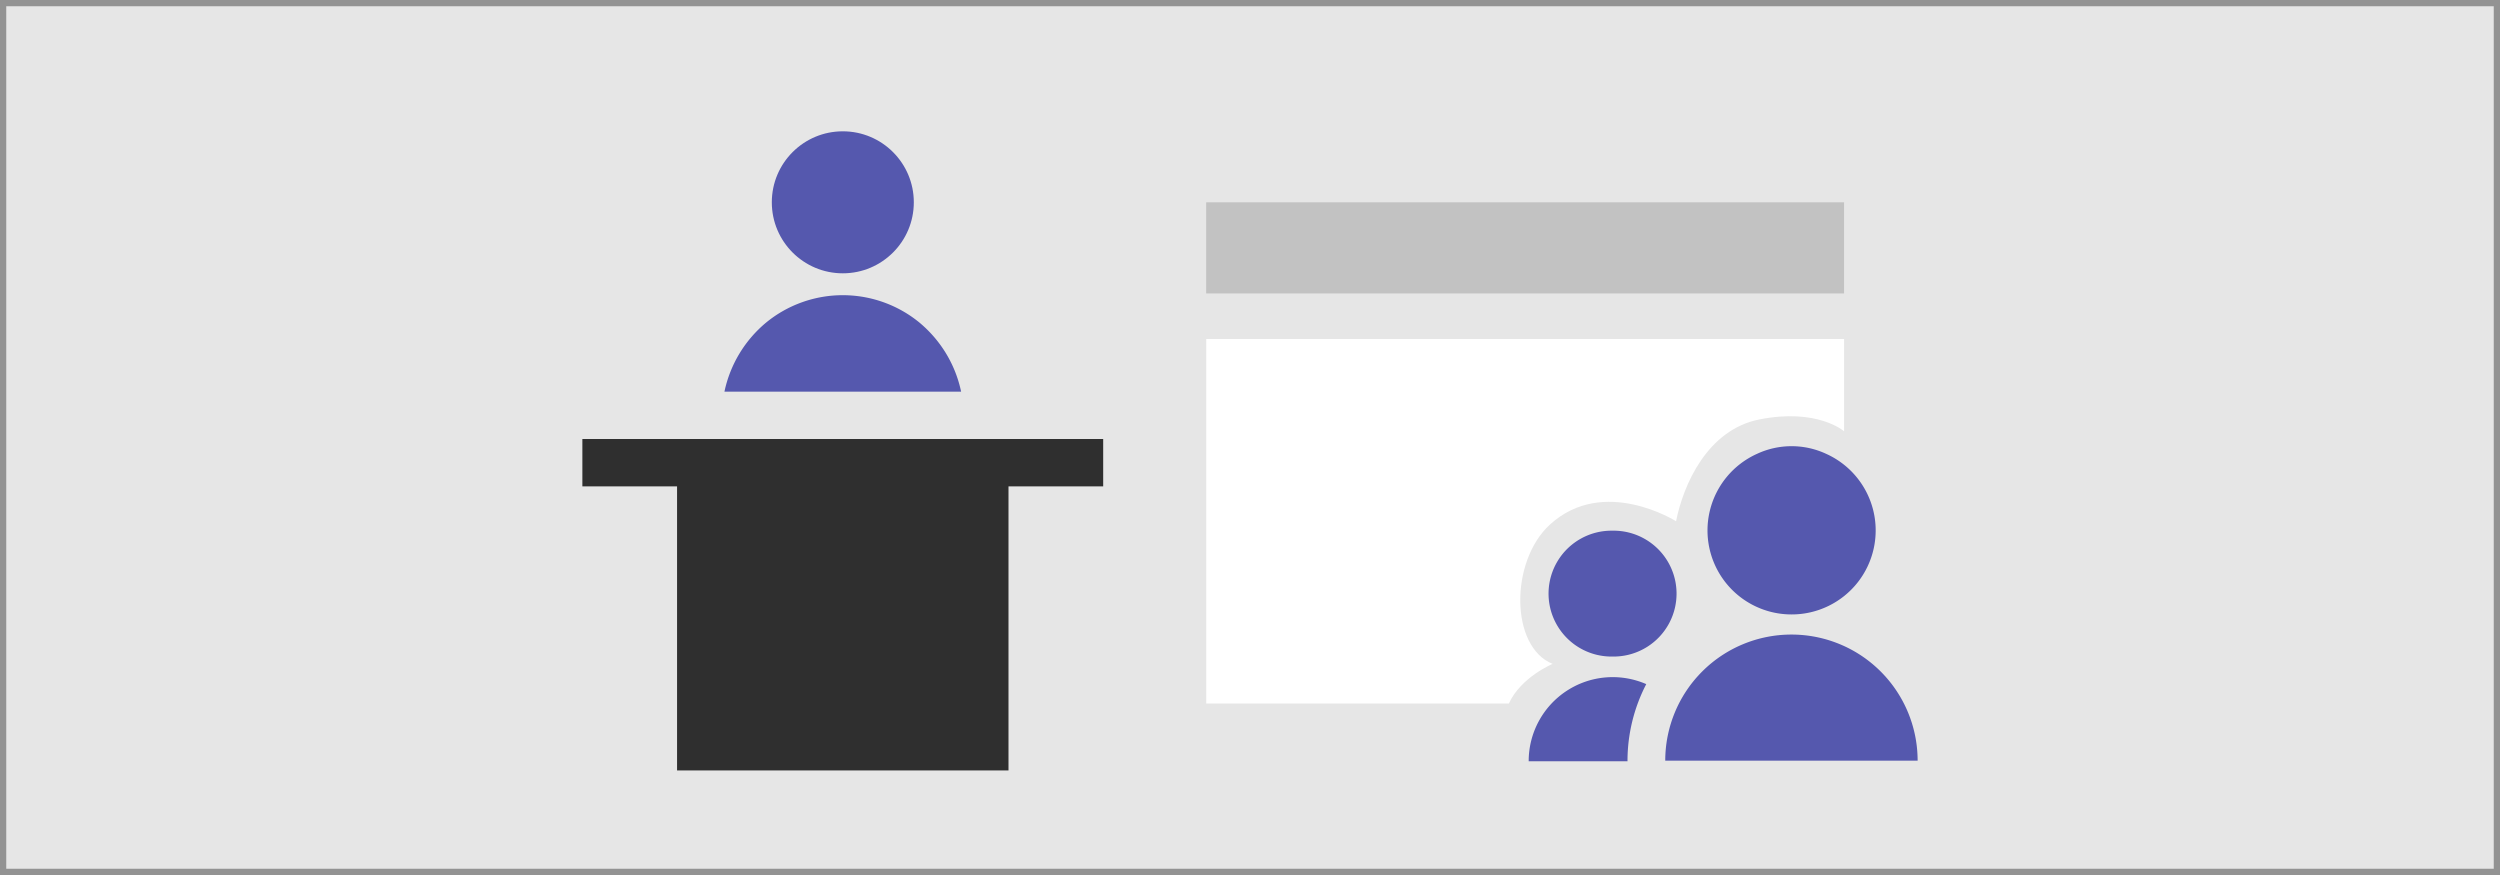<svg xmlns="http://www.w3.org/2000/svg" viewBox="0 0 400 140"><defs><style>.cls-1{fill:#e6e6e6;}.cls-2{fill:#fff;}.cls-3{fill:#c2c2c2;}.cls-4{fill:#5558ae;}.cls-5{fill:#2f2f2f;}.cls-6{fill:#939393;}</style></defs><title>MSteams_instructor_hub_tiles_adoption</title><g id="Main_UI"><rect class="cls-1" width="400" height="140"/><g id="site_team"><path class="cls-2" d="M295.05,69V54.24H193v58.32h48.42c1.91-4.22,7-6.34,7-6.34-6.81-2.72-6.85-16.41-.44-22.28,8.61-7.88,20.19-.54,20.19-.54,1.16-5.84,5-14.64,13.33-16.29C290.8,65.26,295.05,69,295.05,69Z"/><rect class="cls-3" x="192.99" y="32.37" width="102.06" height="14.58"/><path class="cls-4" d="M286.65,98.31a13.44,13.44,0,0,0,5.57-25.68,13.11,13.11,0,0,0-11.13,0,13.44,13.44,0,0,0,5.56,25.68Z"/><path class="cls-4" d="M286.63,101.53a20.18,20.18,0,0,0-20.19,20.18h40.38A20.18,20.18,0,0,0,286.63,101.53Z"/><path class="cls-4" d="M244.58,121.8H260.4v-.06a26.72,26.72,0,0,1,3-12.28,13.44,13.44,0,0,0-18.81,12.34Z"/><path class="cls-4" d="M258,84.91a10.07,10.07,0,0,0-.58,20.13c.19,0,.38,0,.58,0s.39,0,.59,0A10.07,10.07,0,0,0,258,84.91Z"/></g><g id="presenter_with_podium"><path class="cls-4" d="M151.31,56.46a19.81,19.81,0,0,0-4.25-4.89,19.33,19.33,0,0,0-5.64-3.19,19.37,19.37,0,0,0-13.15,0,19.33,19.33,0,0,0-5.64,3.19,19.63,19.63,0,0,0-6.72,11.1h37.87A19.61,19.61,0,0,0,151.31,56.46Z"/><polygon class="cls-5" points="93.18 70.24 93.18 77.82 108.33 77.82 108.33 123.27 161.36 123.27 161.36 77.82 176.51 77.82 176.51 70.24 93.18 70.24"/><circle class="cls-4" cx="134.85" cy="32.37" r="11.36"/></g></g><g id="Border"><path class="cls-6" d="M399,1V139H1V1H399m1-1H0V140H400V0Z"/></g></svg>